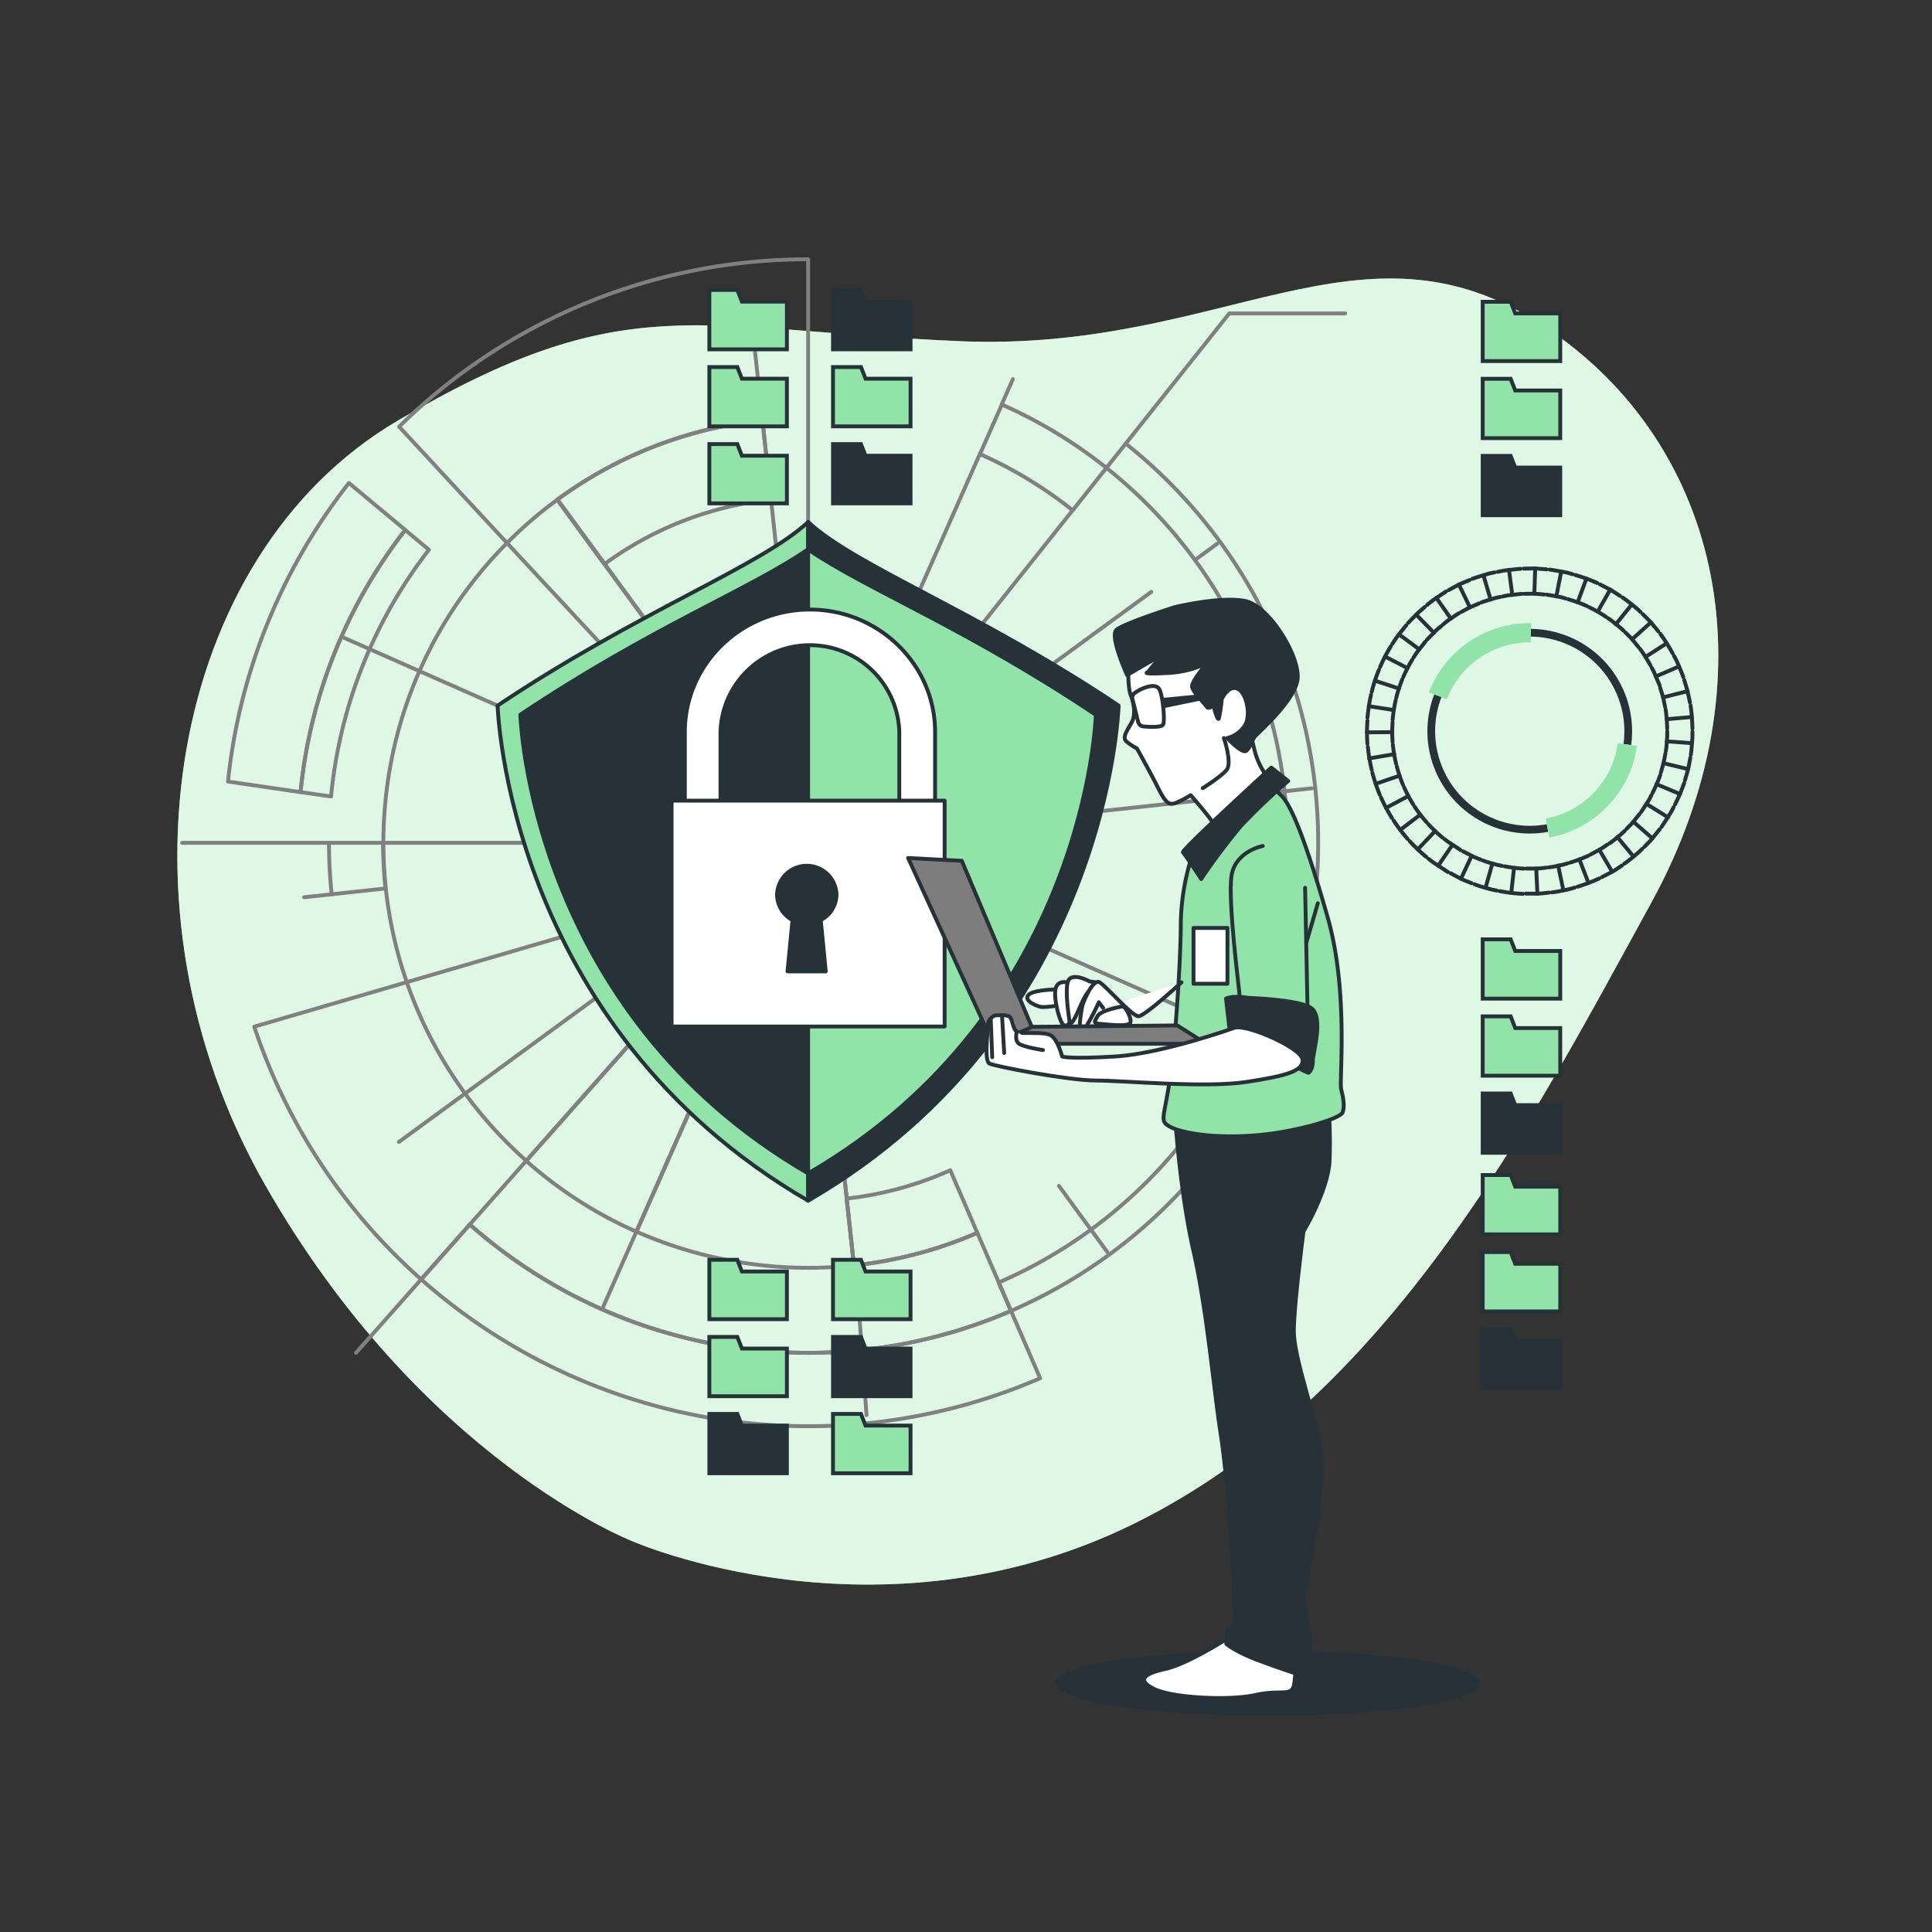<svg xmlns="http://www.w3.org/2000/svg" viewBox="0 0 500 500"><rect x="0" y="0" width="500" height="500" fill="#333333" stroke="none"/><g id="freepik--background-simple--inject-2"><path d="M163.6,398.84s63.61,28.05,129.72-4.44,102.83-103.87,134.1-160.91,19-118.27-28.05-149.2-82.67,7-151.16,4-86.27-14.2-145.38,20.63S27.84,235,68.44,306.35,163.6,398.84,163.6,398.84Z" style="fill:#92E3A9"></path><path d="M163.6,398.84s63.61,28.05,129.72-4.44,102.83-103.87,134.1-160.91,19-118.27-28.05-149.2-82.67,7-151.16,4-86.27-14.2-145.38,20.63S27.84,235,68.44,306.35,163.6,398.84,163.6,398.84Z" style="fill:#fff;opacity:0.7"></path></g><g id="freepik--Shield--inject-2"><path d="M104.88,137.14A131.47,131.47,0,0,0,77.78,205L59,202.26A150.22,150.22,0,0,1,90.3,125Z" style="fill:none;stroke:gray;stroke-linecap:round;stroke-linejoin:round"></path><path d="M269.19,356.69A151.1,151.1,0,0,1,109,331.1l12.59-14.2a132.18,132.18,0,0,0,140.06,22.36Z" style="fill:none;stroke:gray;stroke-linecap:round;stroke-linejoin:round"></path><path d="M261.64,339.26A132.18,132.18,0,0,1,121.58,316.9L109,331.1A151.06,151.06,0,0,1,65.8,265.7l18.25-5.33,7.69-2.24,13.46-3.93,90.87-26.54h0l6.2-1.81-66.1,74.57a109.44,109.44,0,0,0,28.51,18.33l41.54-94.05,2.56-.75-1.51-1.63-1-1-.62-.67-1.81-1.94-.53-.57-4-4.33-68.12-73.31-9.53-10.26-5.45-5.87L103.3,110.42A150.52,150.52,0,0,1,209.14,67.11v151L197.32,108.74a109.25,109.25,0,0,0-53.1,20.57l64.92,88.8L221,327.48a109,109,0,0,0,31.93-8.42l5.56,12.85Z" style="fill:none;stroke:gray;stroke-linecap:round;stroke-linejoin:round"></path><path d="M111,142.28a123.28,123.28,0,0,0-25.32,63.85L77.78,205a131.47,131.47,0,0,1,27.1-67.84Z" style="fill:none;stroke:gray;stroke-linecap:round;stroke-linejoin:round"></path><polyline points="202.28 225.85 204.51 223.33 206.02 221.63 206.32 221.29 209.14 218.11 203.36 218.11 201.8 218.11 168.45 218.11 99.14 218.11" style="fill:none;stroke:gray;stroke-linecap:round;stroke-linejoin:round"></polyline><polyline points="85.14 218.11 77.14 218.11 47.14 218.11" style="fill:none;stroke:gray;stroke-linecap:round;stroke-linejoin:round"></polyline><line x1="108.99" y1="331.1" x2="92.14" y2="350.11" style="fill:none;stroke:gray;stroke-linecap:round;stroke-linejoin:round"></line><polyline points="121.58 316.9 126.89 310.91 136.18 300.42" style="fill:none;stroke:gray;stroke-linecap:round;stroke-linejoin:round"></polyline><path d="M341.14,218.11a132,132,0,0,1-79.5,121.15l-3.19-7.35a124,124,0,0,0,27.89-210.83l5-6.27A131.79,131.79,0,0,1,341.14,218.11Z" style="fill:none;stroke:gray;stroke-linecap:round;stroke-linejoin:round"></path><path d="M286.34,121.08l-8.72,11a109.25,109.25,0,0,0-24-14.56l5.66-12.82A123.88,123.88,0,0,1,286.34,121.08Z" style="fill:none;stroke:gray;stroke-linecap:round;stroke-linejoin:round"></path><polyline points="291.33 114.81 318.14 81.11 348.14 81.11" style="fill:none;stroke:gray;stroke-linecap:round;stroke-linejoin:round"></polyline><line x1="277.62" y1="132.03" x2="209.14" y2="218.11" style="fill:none;stroke:gray;stroke-linecap:round;stroke-linejoin:round"></line><path d="M199.54,129.29l-2.22-20.55a109.25,109.25,0,0,0-53.1,20.57L156.42,146A88.86,88.86,0,0,1,199.54,129.29Z" style="fill:none;stroke:gray;stroke-linecap:round;stroke-linejoin:round"></path><path d="M219.09,310.19,221,327.48a109,109,0,0,0,31.93-8.42l-7-16.2A89.44,89.44,0,0,1,219.09,310.19Z" style="fill:none;stroke:gray;stroke-linecap:round;stroke-linejoin:round"></path><path d="M221,327.48a110.42,110.42,0,0,1-56.27-8.73l41.54-94.05-3.95,1.15-66.1,74.57a109.81,109.81,0,0,1-37-82.31c0-3.36.15-6.69.46-10a109.49,109.49,0,0,1,22.18-56.88,110.13,110.13,0,0,1,9.44-10.79,108.86,108.86,0,0,1,13-11.16l64.92,88.8Z" style="fill:none;stroke:gray;stroke-linecap:round;stroke-linejoin:round"></path><line x1="262.14" y1="98.11" x2="259.25" y2="104.65" style="fill:none;stroke:gray;stroke-linecap:round;stroke-linejoin:round"></line><line x1="253.59" y1="117.47" x2="209.14" y2="218.11" style="fill:none;stroke:gray;stroke-linecap:round;stroke-linejoin:round"></line><polyline points="195.04 87.69 195.81 94.82 197.32 108.74" style="fill:none;stroke:gray;stroke-linecap:round;stroke-linejoin:round"></polyline><line x1="209.14" y1="218.11" x2="89.14" y2="165.11" style="fill:none;stroke:gray;stroke-linecap:round;stroke-linejoin:round"></line><path d="M99.77,229.93l-13.92,1.51a124.94,124.94,0,0,1-.71-13.33h14A109.9,109.9,0,0,0,99.77,229.93Z" style="fill:none;stroke:gray;stroke-linecap:round;stroke-linejoin:round"></path><line x1="85.85" y1="231.44" x2="78.72" y2="232.21" style="fill:none;stroke:gray;stroke-linecap:round;stroke-linejoin:round"></line><line x1="209.14" y1="218.11" x2="103.24" y2="295.53" style="fill:none;stroke:gray;stroke-linecap:round;stroke-linejoin:round"></line><polyline points="156.14 338.11 159.03 331.57 164.69 318.75" style="fill:none;stroke:gray;stroke-linecap:round;stroke-linejoin:round"></polyline><polyline points="206.23 224.7 206.69 223.65 207.16 222.59 207.28 222.32 209.14 218.11" style="fill:none;stroke:gray;stroke-linecap:round;stroke-linejoin:round"></polyline><polyline points="224.26 366.23 222.47 341.4 220.96 327.48" style="fill:none;stroke:gray;stroke-linecap:round;stroke-linejoin:round"></polyline><polyline points="286.56 324.01 282.32 318.22 274.06 306.91" style="fill:none;stroke:gray;stroke-linecap:round;stroke-linejoin:round"></polyline><line x1="209.14" y1="218.11" x2="329.14" y2="271.11" style="fill:none;stroke:gray;stroke-linecap:round;stroke-linejoin:round"></line><line x1="209.14" y1="218.11" x2="339.56" y2="204.01" style="fill:none;stroke:gray;stroke-linecap:round;stroke-linejoin:round"></line><line x1="315.04" y1="140.69" x2="309.25" y2="144.93" style="fill:none;stroke:gray;stroke-linecap:round;stroke-linejoin:round"></line><line x1="297.94" y1="153.19" x2="209.14" y2="218.11" style="fill:none;stroke:gray;stroke-linecap:round;stroke-linejoin:round"></line><path d="M209.14,135.09c-12.28,11.44-43.71,23-80.36,47.51,0,0,2.29,82.85,80.36,128.14Z" style="fill:#92E3A9;stroke:#263238;stroke-linecap:round;stroke-linejoin:round"></path><path d="M209.14,135.09c12.28,11.44,43.71,23,80.36,47.51,0,0-2.29,82.85-80.36,128.14Z" style="fill:#263238;stroke:#263238;stroke-linecap:round;stroke-linejoin:round"></path><path d="M209.14,142.14c-14.82,10.29-40.51,20.09-74.47,42.81,0,0,2.13,76.77,74.47,118.73C281.48,261.72,283.6,185,283.6,185,249.65,162.23,224.08,152.43,209.14,142.14Z" style="fill:#263238;stroke:#263238;stroke-linecap:round;stroke-linejoin:round"></path><path d="M283.6,185c-34-22.72-59.52-32.52-74.46-42.81V303.68C281.48,261.72,283.6,185,283.6,185Z" style="fill:#92E3A9;stroke:#263238;stroke-linecap:round;stroke-linejoin:round"></path><path d="M237.35,219.54h-55.5a4.56,4.56,0,0,1-4.61-4.51V189.44c0-17.47,14.51-31.69,32.36-31.69S242,172,242,189.44V215A4.57,4.57,0,0,1,237.35,219.54Zm-50.89-9h46.28V189.44a23.15,23.15,0,0,0-46.28,0Z" style="fill:#fff;stroke:#263238;stroke-linecap:round;stroke-linejoin:round"></path><rect x="173.81" y="207.21" width="70.66" height="58.45" style="fill:#fff;stroke:#263238;stroke-linecap:round;stroke-linejoin:round"></rect><path d="M216.49,231.48a7.7,7.7,0,0,0-15.39,0,7.51,7.51,0,0,0,4,6.63l-1.29,13.28h9.89l-1.29-13.28A7.51,7.51,0,0,0,216.49,231.48Z" style="fill:#263238;stroke:#263238;stroke-linecap:round;stroke-linejoin:round"></path></g><g id="freepik--Folders--inject-2"><polygon points="383.72 93.45 403.79 93.45 403.79 81.11 392.14 81.11 390.96 78.1 383.72 78.1 383.72 93.45" style="fill:#92E3A9;stroke:#263238;stroke-miterlimit:10"></polygon><polygon points="383.72 113.39 403.79 113.39 403.79 101.06 392.14 101.06 390.96 98.04 383.72 98.04 383.72 113.39" style="fill:#92E3A9;stroke:#263238;stroke-miterlimit:10"></polygon><polygon points="383.72 133.34 403.79 133.34 403.79 121 392.14 121 390.96 117.98 383.72 117.98 383.72 133.34" style="fill:#263238;stroke:#263238;stroke-miterlimit:10"></polygon><polygon points="383.72 258.45 403.79 258.45 403.79 246.11 392.14 246.11 390.96 243.1 383.72 243.1 383.72 258.45" style="fill:#92E3A9;stroke:#263238;stroke-miterlimit:10"></polygon><polygon points="383.72 278.39 403.79 278.39 403.79 266.06 392.14 266.06 390.96 263.04 383.72 263.04 383.72 278.39" style="fill:#92E3A9;stroke:#263238;stroke-miterlimit:10"></polygon><polygon points="383.72 298.34 403.79 298.34 403.79 286 392.14 286 390.96 282.99 383.72 282.99 383.72 298.34" style="fill:#263238;stroke:#263238;stroke-miterlimit:10"></polygon><polygon points="383.72 319.45 403.79 319.45 403.79 307.11 392.14 307.11 390.96 304.1 383.72 304.1 383.72 319.45" style="fill:#92E3A9;stroke:#263238;stroke-miterlimit:10"></polygon><polygon points="383.72 339.39 403.79 339.39 403.79 327.06 392.14 327.06 390.96 324.04 383.72 324.04 383.72 339.39" style="fill:#92E3A9;stroke:#263238;stroke-miterlimit:10"></polygon><polygon points="383.72 359.34 403.79 359.34 403.79 347 392.14 347 390.96 343.99 383.72 343.99 383.72 359.34" style="fill:#263238;stroke:#263238;stroke-miterlimit:10"></polygon><path d="M353.89,192.52a41.3,41.3,0,0,1,0-6" style="fill:none;stroke:#263238;stroke-linecap:round;stroke-linejoin:round"></path><path d="M360.4,192a35.75,35.75,0,0,1,0-5.07" style="fill:none;stroke:#263238;stroke-linecap:round;stroke-linejoin:round"></path><line x1="353.76" y1="189.53" x2="360.29" y2="189.48" style="fill:none;stroke:#263238;stroke-linecap:round;stroke-linejoin:round"></line><path d="M353.9,185.74a44.28,44.28,0,0,1,.92-5.93" style="fill:none;stroke:#263238;stroke-linecap:round;stroke-linejoin:round"></path><path d="M360.41,186.28a38.38,38.38,0,0,1,.78-5" style="fill:none;stroke:#263238;stroke-linecap:round;stroke-linejoin:round"></path><line x1="354.26" y1="182.76" x2="360.71" y2="183.76" style="fill:none;stroke:#263238;stroke-linecap:round;stroke-linejoin:round"></line><path d="M355,179.05a39.69,39.69,0,0,1,1.87-5.71" style="fill:none;stroke:#263238;stroke-linecap:round;stroke-linejoin:round"></path><path d="M361.34,180.63a35.23,35.23,0,0,1,1.57-4.82" style="fill:none;stroke:#263238;stroke-linecap:round;stroke-linejoin:round"></path><line x1="355.83" y1="176.16" x2="362.04" y2="178.19" style="fill:none;stroke:#263238;stroke-linecap:round;stroke-linejoin:round"></line><path d="M357.17,172.62a42,42,0,0,1,2.76-5.33" style="fill:none;stroke:#263238;stroke-linecap:round;stroke-linejoin:round"></path><path d="M363.17,175.2a36.15,36.15,0,0,1,2.33-4.5" style="fill:none;stroke:#263238;stroke-linecap:round;stroke-linejoin:round"></path><line x1="358.45" y1="169.91" x2="364.25" y2="172.91" style="fill:none;stroke:#263238;stroke-linecap:round;stroke-linejoin:round"></line><path d="M360.34,166.63c.53-.85,1.1-1.67,1.71-2.47l1.88-2.33" style="fill:none;stroke:#263238;stroke-linecap:round;stroke-linejoin:round"></path><path d="M365.85,170.14a25.09,25.09,0,0,1,1.45-2.09l1.59-2" style="fill:none;stroke:#263238;stroke-linecap:round;stroke-linejoin:round"></path><line x1="362.05" y1="164.16" x2="367.3" y2="168.05" style="fill:none;stroke:#263238;stroke-linecap:round;stroke-linejoin:round"></line><path d="M364.42,161.22c.68-.73,1.4-1.43,2.1-2.15.36-.35.69-.72,1.07-1l1.15-1" style="fill:none;stroke:#263238;stroke-linecap:round;stroke-linejoin:round"></path><path d="M369.3,165.56l1.78-1.81c.3-.3.58-.62.9-.9l1-.8" style="fill:none;stroke:#263238;stroke-linecap:round;stroke-linejoin:round"></path><line x1="366.52" y1="159.07" x2="371.08" y2="163.75" style="fill:none;stroke:#263238;stroke-linecap:round;stroke-linejoin:round"></line><path d="M369.35,156.56a20.34,20.34,0,0,1,2.39-1.82c.83-.55,1.65-1.13,2.5-1.66" style="fill:none;stroke:#263238;stroke-linecap:round;stroke-linejoin:round"></path><path d="M373.47,161.62a16.64,16.64,0,0,1,2-1.53c.71-.46,1.4-1,2.11-1.4" style="fill:none;stroke:#263238;stroke-linecap:round;stroke-linejoin:round"></path><line x1="371.74" y1="154.74" x2="375.48" y2="160.09" style="fill:none;stroke:#263238;stroke-linecap:round;stroke-linejoin:round"></line><path d="M374.93,152.71l2.64-1.43c.91-.41,1.84-.78,2.76-1.17" style="fill:none;stroke:#263238;stroke-linecap:round;stroke-linejoin:round"></path><polyline points="378.18 158.37 380.41 157.17 382.74 156.18" style="fill:none;stroke:#263238;stroke-linecap:round;stroke-linejoin:round"></polyline><line x1="377.57" y1="151.28" x2="380.41" y2="157.17" style="fill:none;stroke:#263238;stroke-linecap:round;stroke-linejoin:round"></line><path d="M381.06,149.8c.92-.37,1.9-.61,2.85-.93l1.43-.44,1.47-.31" style="fill:none;stroke:#263238;stroke-linecap:round;stroke-linejoin:round"></path><path d="M383.35,155.92c.79-.32,1.61-.52,2.41-.78l1.22-.38,1.24-.26" style="fill:none;stroke:#263238;stroke-linecap:round;stroke-linejoin:round"></path><line x1="383.91" y1="148.87" x2="385.76" y2="155.14" style="fill:none;stroke:#263238;stroke-linecap:round;stroke-linejoin:round"></line><path d="M387.58,148a23,23,0,0,1,2.95-.49c1-.1,2-.24,3-.3" style="fill:none;stroke:#263238;stroke-linecap:round;stroke-linejoin:round"></path><path d="M388.87,154.37a16.11,16.11,0,0,1,2.5-.42c.84-.08,1.68-.21,2.52-.26" style="fill:none;stroke:#263238;stroke-linecap:round;stroke-linejoin:round"></path><line x1="390.53" y1="147.47" x2="391.37" y2="153.95" style="fill:none;stroke:#263238;stroke-linecap:round;stroke-linejoin:round"></line><polyline points="394.3 147.15 397.3 147.11 400.3 147.35" style="fill:none;stroke:#263238;stroke-linecap:round;stroke-linejoin:round"></polyline><polyline points="394.55 153.68 397.09 153.64 399.62 153.85" style="fill:none;stroke:#263238;stroke-linecap:round;stroke-linejoin:round"></polyline><line x1="397.3" y1="147.11" x2="397.09" y2="153.64" style="fill:none;stroke:#263238;stroke-linecap:round;stroke-linejoin:round"></line><path d="M401.08,147.41c1,.12,2,.34,3,.51.49.09,1,.17,1.47.27l1.45.41" style="fill:none;stroke:#263238;stroke-linecap:round;stroke-linejoin:round"></path><path d="M400.28,153.9c.84.1,1.67.29,2.5.43.41.07.83.14,1.25.23l1.21.34" style="fill:none;stroke:#263238;stroke-linecap:round;stroke-linejoin:round"></path><line x1="404.04" y1="147.92" x2="402.78" y2="154.33" style="fill:none;stroke:#263238;stroke-linecap:round;stroke-linejoin:round"></line><path d="M407.71,148.82a43.15,43.15,0,0,1,5.64,2.05" style="fill:none;stroke:#263238;stroke-linecap:round;stroke-linejoin:round"></path><path d="M405.88,155.09a38.63,38.63,0,0,1,4.76,1.72" style="fill:none;stroke:#263238;stroke-linecap:round;stroke-linejoin:round"></path><line x1="410.56" y1="149.75" x2="408.29" y2="155.88" style="fill:none;stroke:#263238;stroke-linecap:round;stroke-linejoin:round"></line><path d="M414.05,151.23l2.67,1.37c.87.49,1.69,1.07,2.53,1.61" style="fill:none;stroke:#263238;stroke-linecap:round;stroke-linejoin:round"></path><path d="M411.23,157.12l2.26,1.16c.73.41,1.42.91,2.14,1.36" style="fill:none;stroke:#263238;stroke-linecap:round;stroke-linejoin:round"></path><line x1="416.72" y1="152.6" x2="413.49" y2="158.28" style="fill:none;stroke:#263238;stroke-linecap:round;stroke-linejoin:round"></line><path d="M419.91,154.63a26.3,26.3,0,0,1,2.39,1.81,24.94,24.94,0,0,1,2.28,1.95" style="fill:none;stroke:#263238;stroke-linecap:round;stroke-linejoin:round"></path><path d="M416.18,160a20.21,20.21,0,0,1,2,1.53,19.19,19.19,0,0,1,1.94,1.65" style="fill:none;stroke:#263238;stroke-linecap:round;stroke-linejoin:round"></path><line x1="422.3" y1="156.44" x2="418.2" y2="161.53" style="fill:none;stroke:#263238;stroke-linecap:round;stroke-linejoin:round"></line><path d="M425.14,158.94c.7.71,1.45,1.38,2.11,2.13l1.91,2.32" style="fill:none;stroke:#263238;stroke-linecap:round;stroke-linejoin:round"></path><path d="M420.61,163.64c.59.61,1.23,1.17,1.78,1.8l1.62,2" style="fill:none;stroke:#263238;stroke-linecap:round;stroke-linejoin:round"></path><line x1="427.25" y1="161.07" x2="422.39" y2="165.44" style="fill:none;stroke:#263238;stroke-linecap:round;stroke-linejoin:round"></line><path d="M429.66,164a46.21,46.21,0,0,1,3.21,5.08" style="fill:none;stroke:#263238;stroke-linecap:round;stroke-linejoin:round"></path><path d="M424.43,167.9a40,40,0,0,1,2.7,4.29" style="fill:none;stroke:#263238;stroke-linecap:round;stroke-linejoin:round"></path><line x1="431.34" y1="166.48" x2="425.85" y2="170.01" style="fill:none;stroke:#263238;stroke-linecap:round;stroke-linejoin:round"></line><path d="M433.24,169.76l.7,1.32.59,1.39c.37.92.81,1.83,1.11,2.78" style="fill:none;stroke:#263238;stroke-linecap:round;stroke-linejoin:round"></path><path d="M427.44,172.77l.6,1.12.49,1.17c.31.79.7,1.55,1,2.35" style="fill:none;stroke:#263238;stroke-linecap:round;stroke-linejoin:round"></path><line x1="434.53" y1="172.47" x2="428.53" y2="175.06" style="fill:none;stroke:#263238;stroke-linecap:round;stroke-linejoin:round"></line><path d="M435.88,176c.29,1,.61,1.9.86,2.87l.62,2.94" style="fill:none;stroke:#263238;stroke-linecap:round;stroke-linejoin:round"></path><path d="M429.67,178.05c.24.81.52,1.61.74,2.43l.52,2.48" style="fill:none;stroke:#263238;stroke-linecap:round;stroke-linejoin:round"></path><line x1="436.74" y1="178.87" x2="430.41" y2="180.48" style="fill:none;stroke:#263238;stroke-linecap:round;stroke-linejoin:round"></line><path d="M437.52,182.58a47.72,47.72,0,0,1,.48,6" style="fill:none;stroke:#263238;stroke-linecap:round;stroke-linejoin:round"></path><path d="M431.07,183.61a42.77,42.77,0,0,1,.4,5" style="fill:none;stroke:#263238;stroke-linecap:round;stroke-linejoin:round"></path><line x1="437.85" y1="185.56" x2="431.34" y2="186.13" style="fill:none;stroke:#263238;stroke-linecap:round;stroke-linejoin:round"></line><path d="M438,189.34c0,.5,0,1,0,1.5l-.12,1.49c-.1,1-.11,2-.3,3" style="fill:none;stroke:#263238;stroke-linecap:round;stroke-linejoin:round"></path><path d="M431.48,189.33c0,.42,0,.84,0,1.26l-.1,1.27a23.64,23.64,0,0,1-.26,2.52" style="fill:none;stroke:#263238;stroke-linecap:round;stroke-linejoin:round"></path><line x1="437.89" y1="192.33" x2="431.38" y2="191.86" style="fill:none;stroke:#263238;stroke-linecap:round;stroke-linejoin:round"></line><path d="M437.45,196.09c-.19,1-.33,2-.56,2.95l-.82,2.89" style="fill:none;stroke:#263238;stroke-linecap:round;stroke-linejoin:round"></path><path d="M431,195c-.17.83-.28,1.67-.48,2.49l-.69,2.44" style="fill:none;stroke:#263238;stroke-linecap:round;stroke-linejoin:round"></path><line x1="436.89" y1="199.04" x2="430.53" y2="197.52" style="fill:none;stroke:#263238;stroke-linecap:round;stroke-linejoin:round"></line><path d="M435.85,202.68a44.9,44.9,0,0,1-2.36,5.52" style="fill:none;stroke:#263238;stroke-linecap:round;stroke-linejoin:round"></path><path d="M429.66,200.6a39.7,39.7,0,0,1-2,4.65" style="fill:none;stroke:#263238;stroke-linecap:round;stroke-linejoin:round"></path><line x1="434.76" y1="205.48" x2="428.73" y2="202.96" style="fill:none;stroke:#263238;stroke-linecap:round;stroke-linejoin:round"></line><path d="M433.13,208.9l-.69,1.33c-.25.43-.54.84-.8,1.27L430,214" style="fill:none;stroke:#263238;stroke-linecap:round;stroke-linejoin:round"></path><path d="M427.36,205.84l-.58,1.13c-.21.37-.46.71-.68,1.07l-1.39,2.13" style="fill:none;stroke:#263238;stroke-linecap:round;stroke-linejoin:round"></path><line x1="431.64" y1="211.5" x2="426.1" y2="208.04" style="fill:none;stroke:#263238;stroke-linecap:round;stroke-linejoin:round"></line><path d="M429.51,214.62,427.62,217c-.63.78-1.38,1.45-2.07,2.17" style="fill:none;stroke:#263238;stroke-linecap:round;stroke-linejoin:round"></path><path d="M424.29,210.68l-1.59,2c-.53.66-1.17,1.22-1.75,1.83" style="fill:none;stroke:#263238;stroke-linecap:round;stroke-linejoin:round"></path><line x1="427.62" y1="216.95" x2="422.7" y2="212.66" style="fill:none;stroke:#263238;stroke-linecap:round;stroke-linejoin:round"></line><path d="M425,219.68a23.7,23.7,0,0,1-2.25,2,25,25,0,0,1-2.37,1.84" style="fill:none;stroke:#263238;stroke-linecap:round;stroke-linejoin:round"></path><path d="M420.48,215a17.83,17.83,0,0,1-1.9,1.68,20.1,20.1,0,0,1-2,1.56" style="fill:none;stroke:#263238;stroke-linecap:round;stroke-linejoin:round"></path><line x1="422.75" y1="221.67" x2="418.58" y2="216.64" style="fill:none;stroke:#263238;stroke-linecap:round;stroke-linejoin:round"></line><path d="M419.74,224c-.85.54-1.64,1.16-2.53,1.63L414.57,227" style="fill:none;stroke:#263238;stroke-linecap:round;stroke-linejoin:round"></path><path d="M416,218.56c-.72.46-1.38,1-2.13,1.38l-2.23,1.21" style="fill:none;stroke:#263238;stroke-linecap:round;stroke-linejoin:round"></path><line x1="417.21" y1="225.58" x2="413.91" y2="219.94" style="fill:none;stroke:#263238;stroke-linecap:round;stroke-linejoin:round"></line><path d="M413.87,227.35a43.7,43.7,0,0,1-5.61,2.13" style="fill:none;stroke:#263238;stroke-linecap:round;stroke-linejoin:round"></path><path d="M411.09,221.44a38.79,38.79,0,0,1-4.74,1.8" style="fill:none;stroke:#263238;stroke-linecap:round;stroke-linejoin:round"></path><line x1="411.1" y1="228.52" x2="408.75" y2="222.42" style="fill:none;stroke:#263238;stroke-linecap:round;stroke-linejoin:round"></line><path d="M407.51,229.71a22.08,22.08,0,0,1-2.91.72,26.77,26.77,0,0,1-3,.52" style="fill:none;stroke:#263238;stroke-linecap:round;stroke-linejoin:round"></path><path d="M405.71,223.43a17,17,0,0,1-2.46.6,19.42,19.42,0,0,1-2.49.45" style="fill:none;stroke:#263238;stroke-linecap:round;stroke-linejoin:round"></path><line x1="404.6" y1="230.43" x2="403.25" y2="224.03" style="fill:none;stroke:#263238;stroke-linecap:round;stroke-linejoin:round"></line><path d="M400.87,231c-1,.09-2,.28-3,.27l-3,0" style="fill:none;stroke:#263238;stroke-linecap:round;stroke-linejoin:round"></path><path d="M400.1,224.55a23.78,23.78,0,0,1-2.53.23l-2.54,0" style="fill:none;stroke:#263238;stroke-linecap:round;stroke-linejoin:round"></path><line x1="397.88" y1="231.31" x2="397.57" y2="224.78" style="fill:none;stroke:#263238;stroke-linecap:round;stroke-linejoin:round"></line><path d="M394.1,231.33a42.52,42.52,0,0,1-6-.71" style="fill:none;stroke:#263238;stroke-linecap:round;stroke-linejoin:round"></path><path d="M394.37,224.8a37.11,37.11,0,0,1-5-.6" style="fill:none;stroke:#263238;stroke-linecap:round;stroke-linejoin:round"></path><line x1="391.11" y1="231.09" x2="391.84" y2="224.6" style="fill:none;stroke:#263238;stroke-linecap:round;stroke-linejoin:round"></line><path d="M387.37,230.48a24.24,24.24,0,0,1-2.91-.72,23.21,23.21,0,0,1-2.86-.91" style="fill:none;stroke:#263238;stroke-linecap:round;stroke-linejoin:round"></path><path d="M388.69,224.08a19.21,19.21,0,0,1-2.46-.61,20.41,20.41,0,0,1-2.41-.76" style="fill:none;stroke:#263238;stroke-linecap:round;stroke-linejoin:round"></path><line x1="384.46" y1="229.76" x2="386.23" y2="223.47" style="fill:none;stroke:#263238;stroke-linecap:round;stroke-linejoin:round"></line><path d="M380.87,228.57c-.93-.39-1.89-.7-2.78-1.15L375.42,226" style="fill:none;stroke:#263238;stroke-linecap:round;stroke-linejoin:round"></path><path d="M383.2,222.47c-.78-.33-1.59-.58-2.34-1l-2.25-1.16" style="fill:none;stroke:#263238;stroke-linecap:round;stroke-linejoin:round"></path><line x1="378.09" y1="227.42" x2="380.86" y2="221.5" style="fill:none;stroke:#263238;stroke-linecap:round;stroke-linejoin:round"></line><path d="M374.73,225.68c-1.66-1.12-3.4-2.11-5-3.39" style="fill:none;stroke:#263238;stroke-linecap:round;stroke-linejoin:round"></path><path d="M378,220c-1.4-1-2.89-1.78-4.19-2.86" style="fill:none;stroke:#263238;stroke-linecap:round;stroke-linejoin:round"></path><line x1="372.21" y1="224.04" x2="375.89" y2="218.64" style="fill:none;stroke:#263238;stroke-linecap:round;stroke-linejoin:round"></line><path d="M369.17,221.81a41.51,41.51,0,0,1-4.36-4.13" style="fill:none;stroke:#263238;stroke-linecap:round;stroke-linejoin:round"></path><path d="M373.31,216.76a36.83,36.83,0,0,1-3.68-3.49" style="fill:none;stroke:#263238;stroke-linecap:round;stroke-linejoin:round"></path><line x1="366.92" y1="219.82" x2="371.41" y2="215.07" style="fill:none;stroke:#263238;stroke-linecap:round;stroke-linejoin:round"></line><path d="M364.28,217.11a44.2,44.2,0,0,1-3.63-4.78" style="fill:none;stroke:#263238;stroke-linecap:round;stroke-linejoin:round"></path><path d="M369.18,212.78a36.3,36.3,0,0,1-3.07-4" style="fill:none;stroke:#263238;stroke-linecap:round;stroke-linejoin:round"></path><line x1="362.38" y1="214.78" x2="367.58" y2="210.82" style="fill:none;stroke:#263238;stroke-linecap:round;stroke-linejoin:round"></line><path d="M360.22,211.67a42.69,42.69,0,0,1-2.82-5.3" style="fill:none;stroke:#263238;stroke-linecap:round;stroke-linejoin:round"></path><path d="M365.75,208.2a36.23,36.23,0,0,1-2.38-4.48" style="fill:none;stroke:#263238;stroke-linecap:round;stroke-linejoin:round"></path><line x1="358.72" y1="209.07" x2="364.49" y2="206" style="fill:none;stroke:#263238;stroke-linecap:round;stroke-linejoin:round"></line><path d="M357.08,205.66a44.26,44.26,0,0,1-1.92-5.69" style="fill:none;stroke:#263238;stroke-linecap:round;stroke-linejoin:round"></path><path d="M363.1,203.12a37.24,37.24,0,0,1-1.62-4.81" style="fill:none;stroke:#263238;stroke-linecap:round;stroke-linejoin:round"></path><line x1="356.03" y1="202.85" x2="362.21" y2="200.74" style="fill:none;stroke:#263238;stroke-linecap:round;stroke-linejoin:round"></line><path d="M355,199.22a43.81,43.81,0,0,1-1-5.92" style="fill:none;stroke:#263238;stroke-linecap:round;stroke-linejoin:round"></path><path d="M361.31,197.67a38.68,38.68,0,0,1-.85-5" style="fill:none;stroke:#263238;stroke-linecap:round;stroke-linejoin:round"></path><line x1="354.36" y1="196.28" x2="360.8" y2="195.18" style="fill:none;stroke:#263238;stroke-linecap:round;stroke-linejoin:round"></line><path d="M396.2,163.75a25.5,25.5,0,0,1,24.95,28.94" style="fill:none;stroke:#263238;stroke-miterlimit:10;stroke-width:2px"></path><path d="M372.11,180.08a25.51,25.51,0,0,1,24.09-16.33" style="fill:none;stroke:#92E3A9;stroke-miterlimit:10;stroke-width:5px"></path><path d="M400.49,214.3a25.49,25.49,0,0,1-28.38-34.22" style="fill:none;stroke:#263238;stroke-miterlimit:10;stroke-width:2px"></path><path d="M421.15,192.69a25.5,25.5,0,0,1-20.66,21.61" style="fill:none;stroke:#92E3A9;stroke-miterlimit:10;stroke-width:5px"></path><polygon points="183.58 341.4 203.65 341.4 203.65 329.06 192 329.06 190.82 326.04 183.58 326.04 183.58 341.4" style="fill:#92E3A9;stroke:#263238;stroke-miterlimit:10"></polygon><polygon points="183.58 361.34 203.65 361.34 203.65 349 192 349 190.82 345.99 183.58 345.99 183.58 361.34" style="fill:#92E3A9;stroke:#263238;stroke-miterlimit:10"></polygon><polygon points="183.58 381.28 203.65 381.28 203.65 368.94 192 368.94 190.82 365.93 183.58 365.93 183.58 381.28" style="fill:#263238;stroke:#263238;stroke-miterlimit:10"></polygon><polygon points="215.58 341.4 235.65 341.4 235.65 329.06 224 329.06 222.82 326.04 215.58 326.04 215.58 341.4" style="fill:#92E3A9;stroke:#263238;stroke-miterlimit:10"></polygon><polygon points="215.58 361.34 235.65 361.34 235.65 349 224 349 222.82 345.99 215.58 345.99 215.58 361.34" style="fill:#263238;stroke:#263238;stroke-miterlimit:10"></polygon><polygon points="215.58 381.28 235.65 381.28 235.65 368.94 224 368.94 222.82 365.93 215.58 365.93 215.58 381.28" style="fill:#92E3A9;stroke:#263238;stroke-miterlimit:10"></polygon><polygon points="183.58 90.4 203.65 90.4 203.65 78.06 192 78.06 190.82 75.04 183.58 75.04 183.58 90.4" style="fill:#92E3A9;stroke:#263238;stroke-miterlimit:10"></polygon><polygon points="183.58 110.34 203.65 110.34 203.65 98 192 98 190.82 94.99 183.58 94.99 183.58 110.34" style="fill:#92E3A9;stroke:#263238;stroke-miterlimit:10"></polygon><polygon points="183.58 130.28 203.65 130.28 203.65 117.94 192 117.94 190.82 114.93 183.58 114.93 183.58 130.28" style="fill:#92E3A9;stroke:#263238;stroke-miterlimit:10"></polygon><polygon points="215.58 90.4 235.65 90.4 235.65 78.06 224 78.06 222.82 75.04 215.58 75.04 215.58 90.4" style="fill:#263238;stroke:#263238;stroke-miterlimit:10"></polygon><polygon points="215.58 110.34 235.65 110.34 235.65 98 224 98 222.82 94.99 215.58 94.99 215.58 110.34" style="fill:#92E3A9;stroke:#263238;stroke-miterlimit:10"></polygon><polygon points="215.58 130.28 235.65 130.28 235.65 117.94 224 117.94 222.82 114.93 215.58 114.93 215.58 130.28" style="fill:#263238;stroke:#263238;stroke-miterlimit:10"></polygon></g><g id="freepik--Character--inject-2"><ellipse cx="328.07" cy="435.61" rx="55" ry="8.5" style="fill:#263238"></ellipse><path d="M317.85,423.92s-10.5,6.75-16.25,8-7.5,3-2.75,5.25,19.25,3,26,1.5,9.25.5,10-2.5a19.12,19.12,0,0,0-.25-8.5C334.1,425.42,321.85,421.92,317.85,423.92Z" style="fill:#fff;stroke:#263238;stroke-linecap:round;stroke-linejoin:round"></path><path d="M304.1,288.92s1.25,19.5,4.75,34.75,5.25,35.75,7,47,3,29.75,3.25,38,.75,10.75.25,11.5-1.75,1-1.75,2-.25,3.25-.25,3.25,2.25,2,8.25,4.25,10,3.5,10,3.5a10.84,10.84,0,0,0,3.25-6.5c.75-4.5-1.5-9.75-1.5-12.75s6.5-29.25,4.25-40-6.75-23-6.75-29.5,2.5-25.75,2.5-25.75,6.5-10.75,6.75-18.5a132.63,132.63,0,0,0-.25-13.75S314.35,290.67,304.1,288.92Z" style="fill:#263238;stroke:#263238;stroke-linecap:round;stroke-linejoin:round"></path><path d="M309.25,219.31a60.1,60.1,0,0,0-3.66,19.38c0,10.05-1.46,31.81-2.93,41.31s-2.55,10.06,0,11.52,10.06,3.11,21.21,2.38,23-4.39,23.59-6,.18-3.84-.37-6,2-25.23-3.47-44.42-9.33-28.89-11.89-31.45l-2.56-2.56Z" style="fill:#92E3A9;stroke:#263238;stroke-linecap:round;stroke-linejoin:round"></path><path d="M292.06,170.67s-.36,6.77.55,9.15,1.28,5.11.37,6.94-2.75,4-1.47,5.12a15.22,15.22,0,0,0,2.74,1.83s3.66,6.58,5.49,10.24,2.74,4.57,4.57,3.84a27.49,27.49,0,0,0,3.84-2s5.12,5.85,5.85,7.31a9.23,9.23,0,0,0,2.56,2.74L329,202.3a19.13,19.13,0,0,1-4.39-8.41c-1.28-5.3-1.64-6-.36-8.41s3.84-2.56,2.37-8.41.55-7.68-4.75-11.33-15.36-4.21-18.28-4.21a10.85,10.85,0,0,0-6.58,2C295.53,164.64,292.06,170.67,292.06,170.67Z" style="fill:#fff;stroke:#263238;stroke-linecap:round;stroke-linejoin:round"></path><path d="M303.94,157.15s-13.16,4.2-15,5.85,2.75,11.7,2.75,11.7l9.14-5.31L297,174s-2,.54,5.12.18,10.6-2.93,10.6-2.93-4.57,5.12-4.2,6.58,2.92,3.84,3.65,4.94,1.83-.36,1.83-.36,1.1,4.57,1.46,3.47a39.35,39.35,0,0,0,.73-4.94s1.65-3.65,4-2.74,3.65,6.76,2,9.51a7.42,7.42,0,0,1-4.57,3.29s3.84,4.2,4.93,3.29,1.47-2.74,2.2-3.66,9.87-8.77,11-14.44-7.13-19.38-13.53-20.66S303.94,157.15,303.94,157.15Z" style="fill:#263238;stroke:#263238;stroke-linecap:round;stroke-linejoin:round"></path><path d="M293.05,180.8l1.49,6A1.54,1.54,0,0,0,295.9,188c1.67.15,4.72.3,5.12-.49.55-1.09-.18-8.22-1.1-9.32-1.12-1.35-3.67-.27-4.91.32a13.9,13.9,0,0,0-1.45.93A1.34,1.34,0,0,0,293.05,180.8Z" style="fill:#fff;stroke:#263238;stroke-linecap:round;stroke-linejoin:round"></path><polygon points="301.2 181.09 316.38 179.63 301.27 182.74 301.2 181.09" style="fill:#263238;stroke:#263238;stroke-linecap:round;stroke-linejoin:round"></polygon><path d="M316.74,191s2.2,6.4.73,8.22-6.21,4.76-6.21,4.76" style="fill:#fff;stroke:#263238;stroke-linecap:round;stroke-linejoin:round"></path><path d="M329,198.65s-23.4,21.39-22.85,21.94,4.72,6.9,4.72,6.9a163.3,163.3,0,0,1,10.33-13.78,159,159,0,0,1,12.19-11.59Z" style="fill:#263238;stroke:#263238;stroke-linecap:round;stroke-linejoin:round"></path><path d="M274,256.05s-6.58,0-7.86,1.47,2.19,2.92,3.47,3.1a22.15,22.15,0,0,0,4.76-.54Z" style="fill:#fff;stroke:#263238;stroke-linecap:round;stroke-linejoin:round"></path><path d="M276.89,254.41s-2.93-1.1-3.66,1.28,1.1,9.5,2.19,9.69,1.65-.55,1.65-2.74S276.89,254.41,276.89,254.41Z" style="fill:#fff;stroke:#263238;stroke-linecap:round;stroke-linejoin:round"></path><path d="M282,254s-3.84-2.19-5.31-.55.19,11.34.19,11.34c1.09.55,2.92-5.85,4.57-7.86a19.46,19.46,0,0,0,2-2.74Z" style="fill:#fff;stroke:#263238;stroke-linecap:round;stroke-linejoin:round"></path><path d="M305.77,254.23s-9.5,8.77-11.15,8.77-8.41-7.86-10.05-8.77-3.84,4.2-4.39,5.85a29.42,29.42,0,0,0-.73,5.48,1.07,1.07,0,0,0,1.82-.18,64.4,64.4,0,0,0,3.11-6l1.1,1.47" style="fill:#fff;stroke:#263238;stroke-linecap:round;stroke-linejoin:round"></path><path d="M290.6,260.44s-5.67.92-6.58,2.56-1.1,1.83.91,2,6.77.73,7.5-.18S291.33,260.62,290.6,260.44Z" style="fill:#fff;stroke:#263238;stroke-linecap:round;stroke-linejoin:round"></path><polygon points="257.69 271.59 235.02 222.05 248.91 222.78 268.48 269.22 257.69 271.59" style="fill:#7d7d7d;stroke:#263238;stroke-linecap:round;stroke-linejoin:round"></polygon><polygon points="267.2 265.74 257.14 270.13 312.17 270.13 304.68 265.38 267.2 265.74" style="fill:#7d7d7d;stroke:#263238;stroke-linecap:round;stroke-linejoin:round"></polygon><path d="M326.8,218.94s-6.95,1.28-8.05,7.5,2,30,2,30.53v4.39c0,1.09,4.39.73,9.51,3.1s8.23,6.22,8.23,3.29-.73-38-.73-38" style="fill:#92E3A9;stroke:#263238;stroke-linecap:round;stroke-linejoin:round"></path><line x1="338.13" y1="243.8" x2="341.06" y2="233.75" style="fill:#fff;stroke:#263238;stroke-linecap:round;stroke-linejoin:round"></line><path d="M317.29,258.43l.91,7.86s19.93,11.7,20.48,11.34,1.1-1.47,1.1-3.29,2.92-11.34-.55-13.53S323,258.25,323,258.25,319.3,257.52,317.29,258.43Z" style="fill:#263238;stroke:#263238;stroke-linecap:round;stroke-linejoin:round"></path><path d="M319.67,265.93s-18.83,6.76-31.08,7.49-13.71,0-13.71,0-1.1-4.39-2.93-5.48-7.68-.19-8.78-.92-1.09-3.1-1.82-3.84-4-.36-4-.36-1.64.91-1.64,2.19-1.1,9.51.36,10.24,20.48,4.39,27.61,4.39,28.16,2,38.94.36,14.81-2.92,14.45-5.85S323.14,265.19,319.67,265.93Z" style="fill:#fff;stroke:#263238;stroke-linecap:round;stroke-linejoin:round"></path><line x1="256.41" y1="263.92" x2="256.78" y2="273.6" style="fill:#fff;stroke:#263238;stroke-linecap:round;stroke-linejoin:round"></line><line x1="259.34" y1="263" x2="259.88" y2="272.51" style="fill:#fff;stroke:#263238;stroke-linecap:round;stroke-linejoin:round"></line><path d="M263.17,267s-.73,2.2.55,3.11,6.22,1.65,6.22,1.65" style="fill:#fff;stroke:#263238;stroke-linecap:round;stroke-linejoin:round"></path><rect x="308.88" y="240.15" width="8.78" height="14.44" style="fill:#fff;stroke:#263238;stroke-linecap:round;stroke-linejoin:round"></rect></g></svg>